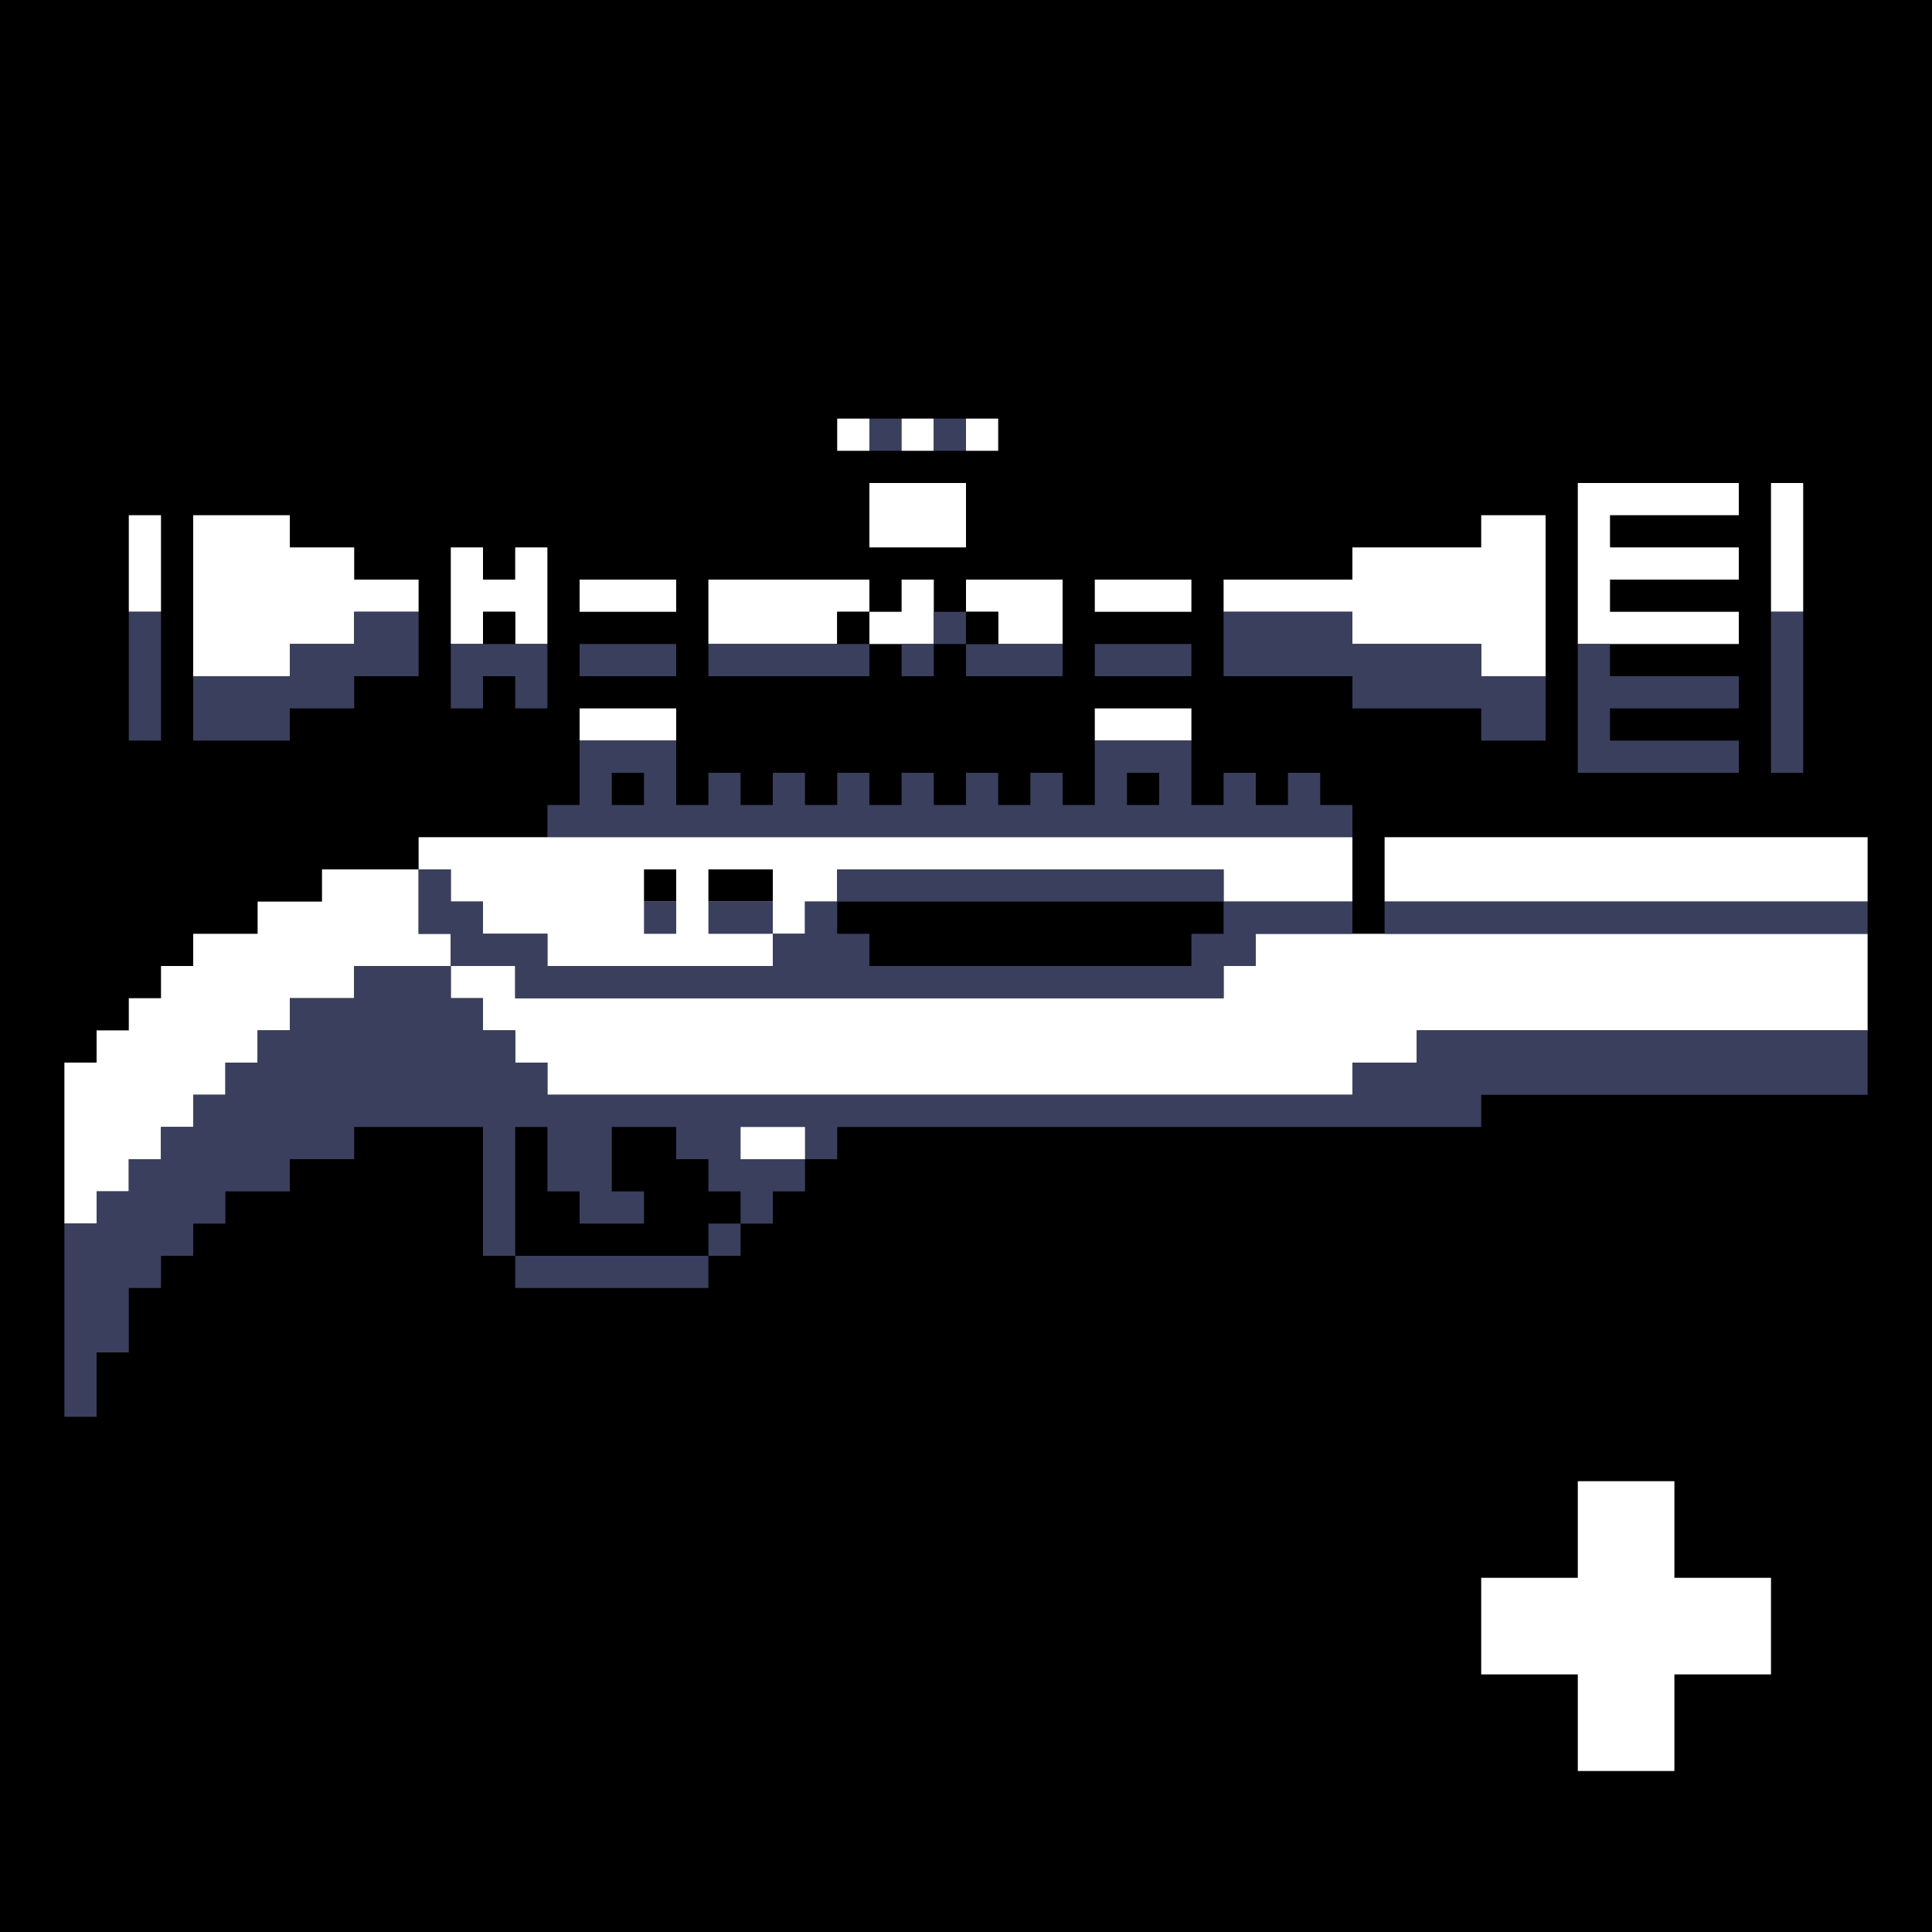 <svg xmlns="http://www.w3.org/2000/svg" width="240" height="240"><path style="fill:#0000;stroke:none" d="M0 0v240h240V0H0z"/><path style="fill:#fff;stroke:none" d="M104 52v4h4v-4h-4z"/><path style="fill:#3a3f5e;stroke:none" d="M108 52v4h4v-4h-4z"/><path style="fill:#fff;stroke:none" d="M112 52v4h4v-4h-4z"/><path style="fill:#3a3f5e;stroke:none" d="M116 52v4h4v-4h-4z"/><path style="fill:#fff;stroke:none" d="M120 52v4h4v-4h-4m-12 8v8h12v-8h-12m88 0v20h20v-4h-16v-4h16v-4h-16v-4h16v-4h-20m24 0v16h4V60h-4M16 64v12h4V64h-4m8 0v20h12v-4h8v-4h8v-4h-8v-4h-8v-4H24m160 0v4h-16v4h-16v4h16v4h16v4h8V64h-8M56 68v12h4v-4h4v4h4V68h-4v4h-4v-4h-4m16 4v4h12v-4H72m16 0v8h16v-4h4v4h8v-8h-4v4h-4v-4H88m32 0v4h4v4h8v-8h-12m16 0v4h12v-4h-12z"/><path style="fill:#3a3f5e;stroke:none" d="M16 76v16h4V76h-4m28 0v4h-8v4H24v8h12v-4h8v-4h8v-8h-8z"/><path style="fill:#0000;stroke:none" d="M60 76v4h4v-4h-4m44 0v4h4v-4h-4z"/><path style="fill:#3a3f5e;stroke:none" d="M116 76v4h4v4h12v-4h-12v-4h-4z"/><path style="fill:#0000;stroke:none" d="M120 76v4h4v-4h-4z"/><path style="fill:#3a3f5e;stroke:none" d="M152 76v8h16v4h16v4h8v-8h-8v-4h-16v-4h-16m68 0v20h4V76h-4M56 80v8h4v-4h4v4h4v-8H56m16 0v4h12v-4H72m16 0v4h20v-4H88m24 0v4h4v-4h-4m24 0v4h12v-4h-12m60 0v16h20v-4h-16v-4h16v-4h-16v-4h-4z"/><path style="fill:#fff;stroke:none" d="M72 88v4h12v-4H72m64 0v4h12v-4h-12z"/><path style="fill:#3a3f5e;stroke:none" d="M72 92v8h-4v4h100v-4h-4v-4h-4v4h-4v-4h-4v4h-4v-8h-12v8h-4v-4h-4v4h-4v-4h-4v4h-4v-4h-4v4h-4v-4h-4v4h-4v-4h-4v4h-4v-4h-4v4h-4v-8H72z"/><path style="fill:#0000;stroke:none" d="M76 96v4h4v-4h-4m64 0v4h4v-4h-4z"/><path style="fill:#fff;stroke:none" d="M52 104v4H40v4h-8v4h-8v4h-4v4h-4v4h-4v4H8v20h4v-4h4v-4h4v-4h4v-4h4v-4h4v-4h4v-4h8v-4h12v4h4v4h4v4h4v4h100v-4h8v-4h56v-12h-76v4h-4v4H64v-4h-8v-4h-4v-8h4v4h4v4h8v4h28v-4h4v-4h4v-4h48v4h16v-8H52m120 0v8h60v-8h-60z"/><path style="fill:#3a3f5e;stroke:none" d="M52 108v8h4v4h8v4h88v-4h4v-4h12v-4h-16v-4h-48v4h-4v4h-4v4H68v-4h-8v-4h-4v-4h-4z"/><path style="fill:#0000;stroke:none" d="M80 108v4h4v-4h-4m8 0v4h8v-4h-8z"/><path style="fill:#3a3f5e;stroke:none" d="M80 112v4h4v-4h-4m8 0v4h8v-4h-8z"/><path style="fill:#0000;stroke:none" d="M104 112v4h4v4h40v-4h4v-4h-48z"/><path style="fill:#3a3f5e;stroke:none" d="M172 112v4h60v-4h-60m-128 8v4h-8v4h-4v4h-4v4h-4v4h-4v4h-4v4h-4v4H8v24h4v-8h4v-8h4v-4h4v-4h4v-4h8v-4h8v-4h16v16h4v4h24v-4h4v-4h4v-4h4v-4h4v-4h80v-4h48v-8h-56v4h-8v4H68v-4h-4v-4h-4v-4h-4v-4H44z"/><path style="fill:#0000;stroke:none" d="M64 140v16h24v-4h4v-4h-4v-4h-4v-4h-8v8h4v4h-8v-4h-4v-8h-4z"/><path style="fill:#fff;stroke:none" d="M92 140v4h8v-4h-8z"/><path style="fill:#fff;stroke:none" d="M196 184v12h-12v12h12v12h12v-12h12v-12h-12v-12h-12z"/></svg>